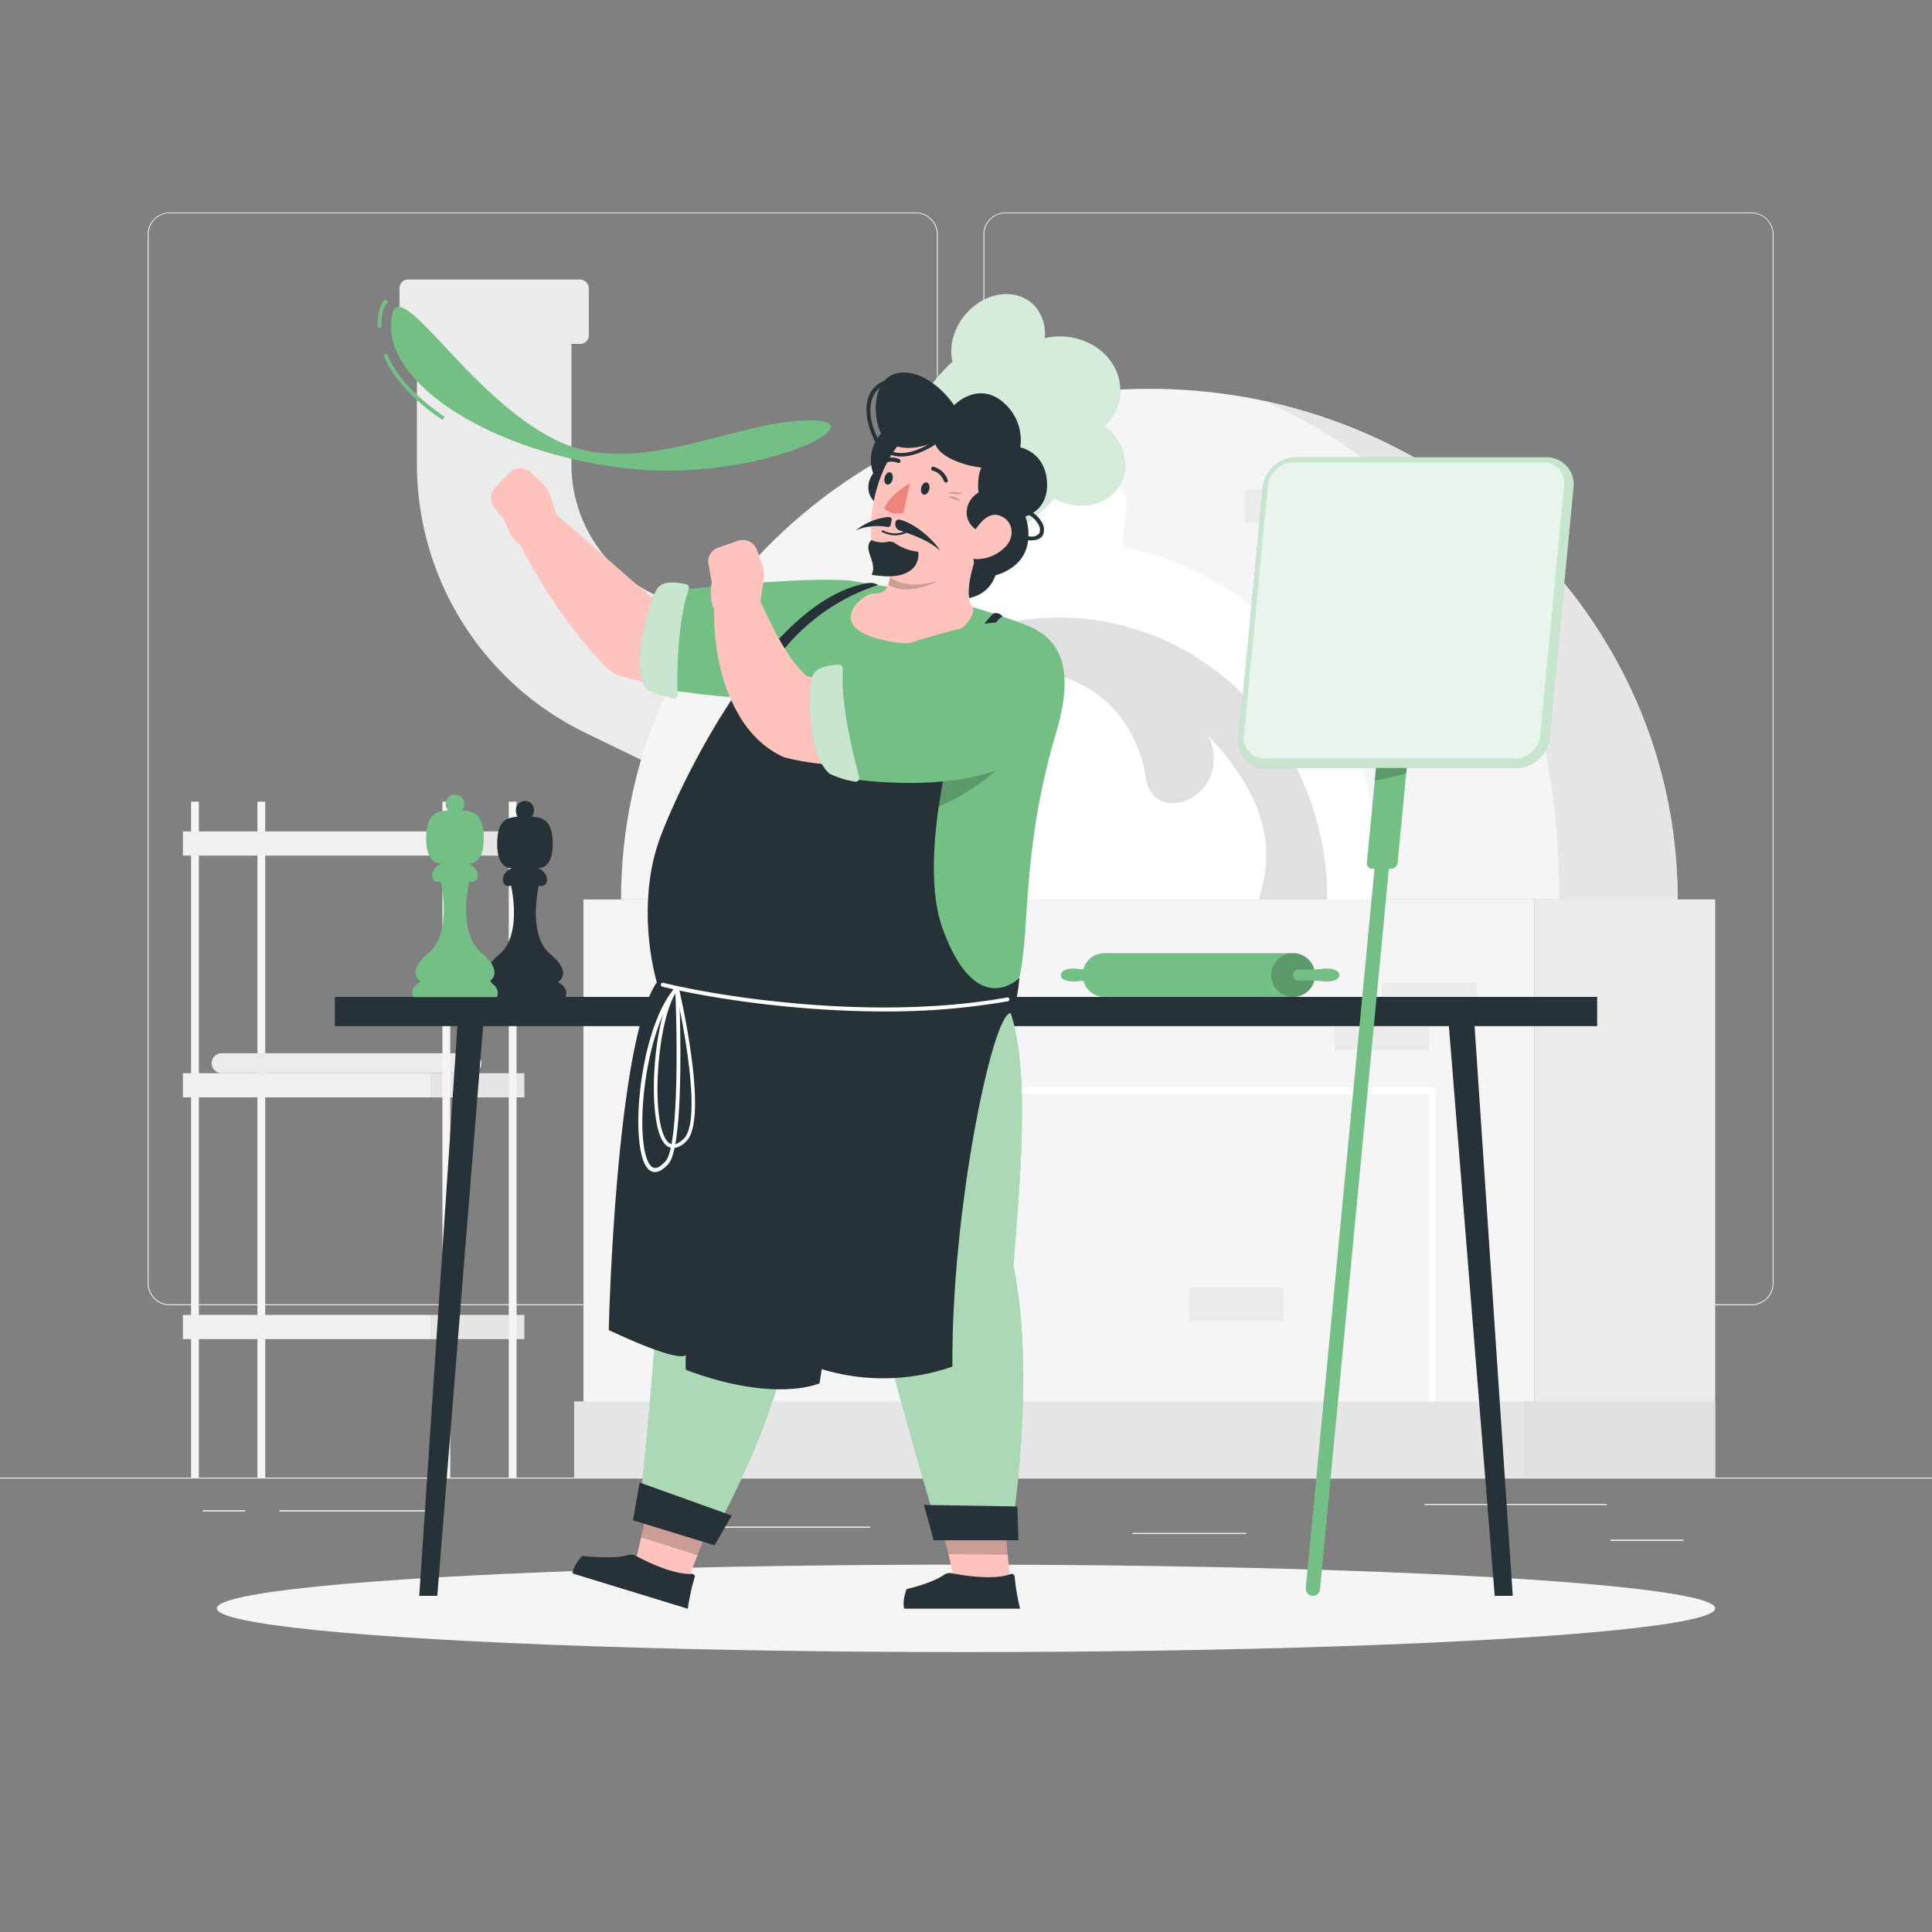 <svg xmlns="http://www.w3.org/2000/svg" viewBox="0 0 500 500"><rect x="0" y="0" width="500" height="500" fill="#808080" stroke="none"/><g id="freepik--background-complete--inject-12"><rect y="382.4" width="500" height="0.25" style="fill:#ebebeb"></rect><rect x="416.78" y="398.49" width="18.89" height="0.25" style="fill:#ebebeb"></rect><rect x="293.05" y="396.75" width="29.47" height="0.25" style="fill:#ebebeb"></rect><rect x="368.67" y="389.21" width="47.11" height="0.25" style="fill:#ebebeb"></rect><rect x="52.46" y="390.89" width="10.97" height="0.25" style="fill:#ebebeb"></rect><rect x="72.33" y="390.89" width="38.56" height="0.25" style="fill:#ebebeb"></rect><rect x="171" y="395.11" width="54.15" height="0.25" style="fill:#ebebeb"></rect><path d="M237,337.8H43.91a5.71,5.71,0,0,1-5.7-5.71V60.66A5.71,5.71,0,0,1,43.91,55H237a5.71,5.71,0,0,1,5.71,5.71V332.09A5.71,5.71,0,0,1,237,337.8ZM43.91,55.2a5.46,5.46,0,0,0-5.45,5.46V332.09a5.46,5.46,0,0,0,5.45,5.46H237a5.47,5.47,0,0,0,5.46-5.46V60.66A5.47,5.47,0,0,0,237,55.2Z" style="fill:#ebebeb"></path><path d="M453.31,337.8H260.21a5.72,5.72,0,0,1-5.71-5.71V60.66A5.72,5.72,0,0,1,260.21,55h193.1A5.71,5.71,0,0,1,459,60.66V332.09A5.71,5.71,0,0,1,453.31,337.8ZM260.21,55.2a5.47,5.47,0,0,0-5.46,5.46V332.09a5.47,5.47,0,0,0,5.46,5.46h193.1a5.47,5.47,0,0,0,5.46-5.46V60.66a5.47,5.47,0,0,0-5.46-5.46Z" style="fill:#ebebeb"></path><rect x="416.78" y="398.49" width="18.89" height="0.25" style="fill:#ebebeb"></rect><rect x="293.05" y="396.75" width="29.47" height="0.25" style="fill:#ebebeb"></rect><rect x="368.67" y="389.21" width="47.11" height="0.25" style="fill:#ebebeb"></rect><rect x="52.46" y="390.89" width="10.97" height="0.25" style="fill:#ebebeb"></rect><rect x="72.33" y="390.89" width="38.56" height="0.25" style="fill:#ebebeb"></rect><rect x="171" y="395.11" width="54.15" height="0.25" style="fill:#ebebeb"></rect><path d="M172.83,200l-21.59-10.48a77.34,77.34,0,0,1-43.35-69.2V80.67h40v39.65a37.13,37.13,0,0,0,20.8,33.21L190.28,164Z" style="fill:#ebebeb"></path><rect x="103.39" y="72.33" width="49" height="16.67" rx="2.21" style="fill:#ebebeb"></rect><rect x="151.01" y="232.77" width="246.07" height="149.62" transform="translate(548.08 615.17) rotate(180)" style="fill:#f5f5f5"></rect><path d="M370.65,371.07H177.43a.9.9,0,0,1-.9-.9V282.34a.9.9,0,0,1,.9-.9H370.65a.9.9,0,0,1,.9.9v87.83A.9.9,0,0,1,370.65,371.07Zm-192.32-1.8H369.75v-86H178.33Z" style="fill:#fff"></path><rect x="148.58" y="362.67" width="245.68" height="19.73" transform="translate(542.85 745.07) rotate(180)" style="fill:#e6e6e6"></rect><rect x="397.07" y="232.77" width="46.82" height="149.62" style="fill:#ebebeb"></rect><rect x="394.27" y="362.67" width="49.62" height="19.73" style="fill:#e0e0e0"></rect><path d="M297.45,100.62c-75.51,0-136.72,59.17-136.72,132.15H434.17C434.17,159.79,373,100.62,297.45,100.62Z" style="fill:#f5f5f5"></path><rect x="379.15" y="175.61" width="24.5" height="8.72" style="fill:#ebebeb"></rect><rect x="366.9" y="184.33" width="24.5" height="8.72" style="fill:#ebebeb"></rect><rect x="212.61" y="151.61" width="24.5" height="8.72" style="fill:#ebebeb"></rect><rect x="322.17" y="126.61" width="24.5" height="8.72" style="fill:#ebebeb"></rect><rect x="200.36" y="160.33" width="24.5" height="8.72" style="fill:#ebebeb"></rect><path d="M192.06,232.77v-10c0-45.74,36.78-83,82-83s82,37.21,82,83v10Z" style="fill:#fff"></path><path d="M274,159.82c-38.39,0-69.51,32.66-69.51,73h139C343.55,192.48,312.43,159.82,274,159.82Z" style="fill:#e0e0e0"></path><path d="M327.18,103.75c54.56,25,76.33,69.69,76.33,129h30.66C434.17,169.66,388.39,116.87,327.18,103.75Z" style="fill:#e6e6e6"></path><path d="M285.92,150.11H262.16c-2.12,0-3.91-2-4.17-4.57L256.58,131c-.3-3.09,1.65-5.82,4.17-5.82h26.58c2.52,0,4.47,2.73,4.17,5.82l-1.41,14.5C289.83,148.15,288,150.11,285.92,150.11Z" style="fill:#fff"></path><path d="M239.75,232.77c-8.79-9.77.18-36.52,8.61-46.48-3.94,23.6,8.8,30.93,16.87,22.27s5.57-26,0-35.12C287,174.56,295,190.65,296.46,201c2,14,23.51,4.67,16.15-10.67,11.49,12,18.85,26.22,13.1,42.44Z" style="fill:#fff"></path><rect x="357.61" y="254.28" width="24.5" height="8.72" style="fill:#ebebeb"></rect><rect x="307.72" y="333.19" width="24.5" height="8.72" style="fill:#ebebeb"></rect><rect x="345.36" y="263" width="24.5" height="8.72" style="fill:#ebebeb"></rect><rect x="196.9" y="313.17" width="24.5" height="8.72" transform="translate(418.3 635.07) rotate(180)" style="fill:#ebebeb"></rect><rect x="221.4" y="313.17" width="24.5" height="8.72" transform="translate(467.3 635.07) rotate(180)" style="fill:#ebebeb"></rect><rect x="209.15" y="321.89" width="24.5" height="8.72" transform="translate(442.8 652.51) rotate(180)" style="fill:#ebebeb"></rect><rect x="49.45" y="207.47" width="2.02" height="174.92" style="fill:#f5f5f5"></rect><rect x="66.62" y="207.47" width="2.02" height="174.92" style="fill:#f5f5f5"></rect><rect x="47.33" y="215.17" width="64.08" height="6.26" style="fill:#f0f0f0"></rect><rect x="111.42" y="215.17" width="24.29" height="6.26" style="fill:#e6e6e6"></rect><rect x="47.33" y="277.74" width="64.08" height="6.26" style="fill:#f0f0f0"></rect><rect x="111.42" y="277.74" width="24.29" height="6.26" style="fill:#e6e6e6"></rect><rect x="47.33" y="340.3" width="64.08" height="6.26" style="fill:#f0f0f0"></rect><rect x="111.42" y="340.3" width="24.29" height="6.26" style="fill:#e6e6e6"></rect><path d="M122,272.57H57.36a2.59,2.59,0,0,0-2.58,2.58h0a2.59,2.59,0,0,0,2.58,2.59H122a2.6,2.6,0,0,0,2.59-2.59h0A2.59,2.59,0,0,0,122,272.57Z" style="fill:#ebebeb"></path><rect x="114.5" y="207.47" width="2.02" height="174.92" style="fill:#f5f5f5"></rect><rect x="131.67" y="207.47" width="2.02" height="174.92" style="fill:#f5f5f5"></rect></g><g id="freepik--Shadow--inject-12"><ellipse id="freepik--path--inject-12" cx="250" cy="416.24" rx="193.89" ry="11.32" style="fill:#f5f5f5"></ellipse></g><g id="freepik--Table--inject-12"><rect x="86.67" y="258" width="326.67" height="7.56" style="fill:#263238"></rect><polygon points="113.17 413 108.5 413 118.5 263.78 125.17 263.78 113.17 413" style="fill:#263238"></polygon><polygon points="386.83 413 391.5 413 381.5 263.78 374.83 263.78 386.83 413" style="fill:#263238"></polygon><path d="M334.66,246.67H285.84a5.68,5.68,0,0,0-5.67,5.67h0a5.68,5.68,0,0,0,5.67,5.66h48.82a5.68,5.68,0,0,0,5.67-5.66h0A5.68,5.68,0,0,0,334.66,246.67Z" style="fill:#73BF86"></path><path d="M334.66,246.67a5.67,5.67,0,1,0,5.67,5.67A5.68,5.68,0,0,0,334.66,246.67Z" style="opacity:0.2"></path><path d="M342,250.75a38.44,38.44,0,0,1-5.86.15,1.44,1.44,0,0,0-1.48,1.44h0a1.44,1.44,0,0,0,1.48,1.43,38.44,38.44,0,0,1,5.86.15c2.42.33,4.63-.25,4.63-1.58S344.42,250.42,342,250.75Z" style="fill:#73BF86"></path><path d="M279.16,250.75a38.57,38.57,0,0,0,5.87.15,1.44,1.44,0,0,1,1.47,1.44h0a1.44,1.44,0,0,1-1.47,1.43,38.57,38.57,0,0,0-5.87.15c-2.41.33-4.62-.25-4.62-1.58S276.75,250.42,279.16,250.75Z" style="fill:#73BF86"></path><path d="M144.36,254.19s4.12-2.2-1.92-7.24-3-17.72-3-17.72,2.12.5,2.12-1.59-2.36-3-2.36-3,3.84.6,3.84-6.14c0-5.84-2.06-6.94-5.49-7.14a2.31,2.31,0,0,0,.64-1.59,2.34,2.34,0,1,0-4.67,0,2.3,2.3,0,0,0,.63,1.59c-3.43.2-5.48,1.3-5.48,7.14,0,6.74,3.84,6.14,3.84,6.14s-2.36.88-2.36,3,2.11,1.59,2.11,1.59,3,12.67-3,17.72-1.92,7.24-1.92,7.24-3,1.24-2,3.88h21C147.38,255.43,144.36,254.19,144.36,254.19Z" style="fill:#263238"></path><path d="M126.55,254.05s4.27-2.28-2-7.5-3.1-18.36-3.1-18.36,2.19.51,2.19-1.65-2.45-3.06-2.45-3.06,4,.62,4-6.37c0-6.05-2.13-7.19-5.68-7.39a2.42,2.42,0,1,0-4.18-1.65,2.38,2.38,0,0,0,.66,1.65c-3.56.2-5.69,1.34-5.69,7.39,0,7,4,6.37,4,6.37s-2.44.9-2.44,3.06,2.19,1.65,2.19,1.65,3.15,13.13-3.1,18.36-2,7.5-2,7.5-3.13,1.29-2,4H128.6C129.68,255.34,126.55,254.05,126.55,254.05Z" style="fill:#73BF86"></path><path d="M392.48,198.76H327.67a7,7,0,0,1-7.06-7.8l6.2-64.81a8.77,8.77,0,0,1,8.55-7.8h64.8a7,7,0,0,1,7.06,7.8L401,191A8.77,8.77,0,0,1,392.48,198.76Z" style="fill:#73BF86"></path><path d="M392.48,198.76H327.67a7,7,0,0,1-7.06-7.8l6.2-64.81a8.77,8.77,0,0,1,8.55-7.8h64.8a7,7,0,0,1,7.06,7.8L401,191A8.77,8.77,0,0,1,392.48,198.76Z" style="fill:#fff;opacity:0.6"></path><path d="M327.3,196.32a5.29,5.29,0,0,1-5.36-5.92l6.2-64.8a6.66,6.66,0,0,1,6.48-5.92h64.81a5.29,5.29,0,0,1,5.35,5.92l-6.19,64.8a6.66,6.66,0,0,1-6.49,5.92Z" style="fill:#fff;opacity:0.6"></path><path d="M356.1,198.76l-2.35,24.52a1.39,1.39,0,0,0,1.41,1.55h.56L337.93,411a1.85,1.85,0,0,0,1.84,2h0a1.84,1.84,0,0,0,1.84-1.67l17.83-186.5H360a1.75,1.75,0,0,0,1.71-1.55l2.34-24.52Z" style="fill:#73BF86"></path><polygon points="356.1 198.76 355.78 202.1 363.92 200.17 364.05 198.76 356.1 198.76" style="opacity:0.2"></polygon></g><g id="freepik--Character--inject-12"><path d="M257.12,136.29l-18.21,7.63s-5.85,12.11,9.27,11.25S257.12,136.29,257.12,136.29Z" style="fill:#263238"></path><path d="M285.78,110.22a12.88,12.88,0,0,0,4.13-9c.19-7.6-6.62-13.93-15.21-14.14a17.24,17.24,0,0,0-4.34.44,10.81,10.81,0,0,0-2.3-8c-4-4.75-11.56-4.51-16.94.54-4,3.75-5.66,9.11-4.61,13.56-6.55,5.8-11.66,15.58-11.66,15.58l23.89,30.5s6.68-2.54,14.1-10.77a14.85,14.85,0,0,0,1.65.81c6.7,2.72,13.88.12,16.05-5.81C292.3,119.12,290.21,113.59,285.78,110.22Z" style="fill:#73BF86"></path><path d="M285.78,110.22a12.88,12.88,0,0,0,4.13-9c.19-7.6-6.62-13.93-15.21-14.14a17.24,17.24,0,0,0-4.34.44,10.81,10.81,0,0,0-2.3-8c-4-4.75-11.56-4.51-16.94.54-4,3.75-5.66,9.11-4.61,13.56-6.55,5.8-11.66,15.58-11.66,15.58l23.89,30.5s6.68-2.54,14.1-10.77a14.85,14.85,0,0,0,1.65.81c6.7,2.72,13.88.12,16.05-5.81C292.3,119.12,290.21,113.59,285.78,110.22Z" style="fill:#fff;opacity:0.7"></path><polygon points="168.47 386.95 184.53 392.05 177.36 410.66 163.93 406.42 168.47 386.95" style="fill:#ffc3bd"></polygon><polygon points="168.47 386.96 184.54 392.06 180.52 402.48 165.93 397.86 168.47 386.96" style="opacity:0.2"></polygon><path d="M205.66,332.09c8.8-24.56,24-53.41,15.41-78.6l-46.84-4.37s-3.2,50-3.55,73.65c-.38,24.56-5.47,70.34-5.47,70.34l18.43,5.7S206.38,359.79,205.66,332.09Z" style="fill:#73BF86"></path><path d="M205.66,332.09c8.8-24.56,24-53.41,15.41-78.6l-46.84-4.37s-3.2,50-3.55,73.65c-.38,24.56-5.47,70.34-5.47,70.34l18.43,5.7S206.38,359.79,205.66,332.09Z" style="fill:#fff;opacity:0.4"></path><polygon points="184.92 399.92 163.81 393.45 165.54 383.68 189.4 392.23 184.92 399.92" style="fill:#263238"></polygon><path d="M208.58,324.33c4.8-12.46,10.42-25.76,13.23-38.95C217.77,281.11,206.21,297.67,208.58,324.33Z" style="opacity:0.2"></path><path d="M179.78,408.21a.69.69,0,0,0-.67-.89c-4.74.3-11.87-3.24-14.53-4.66a2.68,2.68,0,0,0-2-.2c-4.05,1.15-11.89.21-11.89.21s-2.25,2.31-2.54,4.52L178,416.34A52.69,52.69,0,0,1,179.78,408.21Z" style="fill:#263238"></path><polygon points="242.77 391.04 259.65 391.2 261.66 411.1 247.56 410.98 242.77 391.04" style="fill:#ffc3bd"></polygon><path d="M262.59,408a.76.76,0,0,0-1-.65c-4.29,1.67-12.25.39-15.27-.19a2.49,2.49,0,0,0-2,.4c-3.33,2.29-9.68,3.69-9.68,3.69s-1.2,2.87-.64,5.07l30,0A55,55,0,0,1,262.59,408Z" style="fill:#263238"></path><polygon points="242.77 391.05 259.66 391.21 260.78 402.35 245.45 402.22 242.77 391.05" style="opacity:0.2"></polygon><path d="M262.28,327.56c2-25.31,5-58.37-3.27-70.83l-55.14-4.94S219.47,303,224.33,327c5,24.9,19,70.91,19,70.91l18.24.05S268.4,357.19,262.28,327.56Z" style="fill:#73BF86"></path><path d="M262.28,327.56c2-25.31,5-58.37-3.27-70.83l-55.14-4.94S219.47,303,224.33,327c5,24.9,19,70.91,19,70.91l18.24.05S268.4,357.19,262.28,327.56Z" style="fill:#fff;opacity:0.4"></path><polygon points="263.57 398.61 241.63 398.61 239.12 389.48 263.3 389.87 263.57 398.61" style="fill:#263238"></polygon><path d="M217.68,175.08c-2.36.4-4.49.72-6.74,1s-4.43.52-6.66.75c-4.45.41-8.93.74-13.46.87q-3.4.11-6.85.11c-2.31,0-4.63-.1-7-.23s-4.78-.32-7.26-.67a58.81,58.81,0,0,1-7.88-1.56l-.92-.26a8.48,8.48,0,0,1-3.51-2,76.24,76.24,0,0,1-7.16-7.92c-2.15-2.62-4.05-5.32-5.94-8l-2.71-4.09c-.88-1.38-1.73-2.78-2.57-4.17-1.67-2.82-3.26-5.62-4.72-8.64a6.07,6.07,0,0,1,9.26-7.39l.11.08c2.45,2,4.84,4.07,7.21,6.12l7,6.19,3.44,3,3.42,3c2.24,1.91,4.54,3.77,6.54,5.19l-4.43-2.22a39.45,39.45,0,0,0,4.91.39c1.81,0,3.72.07,5.66,0s3.95-.15,6-.28,4-.26,6.08-.43c4.08-.37,8.21-.75,12.34-1.22l12.3-1.4.21,0a12,12,0,0,1,3.36,23.76Z" style="fill:#ffc3bd"></path><path d="M145,136.05l-4.93,5.12c-6.74,3.2-9.35-6.18-9.35-6.18l-3.07-4a3.76,3.76,0,0,1,.55-4.84l3.41-3.6a3.93,3.93,0,0,1,5.45-.56l3.22,3a7.86,7.86,0,0,1,2.05,3.18Z" style="fill:#ffc3bd"></path><path d="M219.72,150.28c-11.35-1.22-44.56,2.46-44.56,2.46-6,6.72-7.87,19.08-3.27,25.57,0,0,26.58,4.55,37.07,1.3C221.63,175.68,242.69,152.74,219.72,150.28Z" style="fill:#73BF86"></path><path d="M178.24,152.5a1,1,0,0,0-.8-1.32c-3.9-.79-5.85-.53-7.19.95S162.73,171,167.2,178a1.24,1.24,0,0,0,.18.22c1.37,1.32,4.78,1.64,6.45,2.44a1,1,0,0,0,1.48-.91C175.22,175,175.24,161,178.24,152.5Z" style="fill:#73BF86"></path><path d="M178.24,152.5a1,1,0,0,0-.8-1.32c-3.9-.79-5.85-.53-7.19.95S162.73,171,167.2,178a1.24,1.24,0,0,0,.18.22c1.37,1.32,4.78,1.64,6.45,2.44a1,1,0,0,0,1.48-.91C175.22,175,175.24,161,178.24,152.5Z" style="fill:#fff;opacity:0.6"></path><path d="M219.72,150.28a211.83,211.83,0,0,1,45.49,11.33c8.47,3.26,13.39,10.14,8.16,27.83-10.6,35.89-5.55,56.6-11.49,69.55,0,0-78.61,9.92-90.33-7.61-.74-45.21,23.21-81.77,33.89-95.24A15.75,15.75,0,0,1,219.72,150.28Z" style="fill:#73BF86"></path><path d="M234.34,211.67a56.73,56.73,0,0,0,32.49-22.34L231.2,193Z" style="opacity:0.2"></path><path d="M259.47,159.53c-5.56,2-24.26,57-15.48,80.91s19.81,12.65,19.81,12.65-.49,7.23-2.23,9.12c-4.66-.33-15.43,51.46-15.08,91.46a54.49,54.49,0,0,1-33.83.66L212.1,358s-11.44,5.22-34.61-3.5c-.11-1.33,0-3.89,0-3.89s-.5,2.72-19.94-6.39c.22-10.11,2.55-75.78,12.44-90-1.89-6.55-4.55-22.66.78-37.22s28-61.72,53.67-66.06a3.84,3.84,0,0,1,2.8.46A52.19,52.19,0,0,0,193.66,185c16,8.83,45.79,8.17,45.79,8.17s7.34-23.87,17.65-34.42A2.3,2.3,0,0,1,259.47,159.53Z" style="fill:#263238"></path><path d="M228.88,261.76c-23.85,0-46.24-3.67-57.46-6.41a.5.5,0,0,1,.23-1c16.17,3.95,55.58,9.83,89,3.79a.51.51,0,0,1,.58.41.5.5,0,0,1-.4.58A182.25,182.25,0,0,1,228.88,261.76Z" style="fill:#fff"></path><path d="M169.54,303.31a2.18,2.18,0,0,1-.44,0c-1.16-.23-2.08-1.34-2.74-3.31-3.07-9.22,0-35.23,8.5-44.58a.5.5,0,0,1,.54-.14.51.51,0,0,1,.33.45c.07,1.64,1.7,40.27-2.69,45.41C171.79,302.57,170.61,303.31,169.54,303.31ZM174.79,257c-7.5,9.73-10.31,34.11-7.48,42.61.37,1.1,1,2.46,2,2.65.78.15,1.82-.48,3-1.84C175.49,296.69,175.34,271.13,174.79,257Z" style="fill:#fff"></path><path d="M174.25,297.11a2.84,2.84,0,0,1-2-.85c-5.18-4.95-3.33-34,2.61-40.85a.47.47,0,0,1,.81.2c.32,1.39,7.92,34.11,1.87,39.82A5,5,0,0,1,174.25,297.11ZM175,256.8c-5.12,7.71-6.75,34.33-2.09,38.79.39.36,1.55,1.48,4-.84C182,289.93,176.23,262.37,175,256.8Z" style="fill:#fff"></path><path d="M224.25,154.17c2.2-1.23,3.73.24,5.26-2.08a9.14,9.14,0,0,0,.64-6.13l23.6-5.54c-2.46,7.47-4.38,13.37-1.84,17.28-.55,5.91-12,11.67-25.89,7.24C216.13,161.78,221.1,155.93,224.25,154.17Z" style="fill:#ffc3bd"></path><path d="M230.28,146.68l17.36.34c-5.86,5.35-14.21,6.88-17.77,4.24A9.16,9.16,0,0,0,230.28,146.68Z" style="opacity:0.2"></path><path d="M234.26,108.3c-6.75,1.69-11.2,9-7.62,15.68s10.31,4.74,15.7.58l2.09-10.5S241,106.61,234.26,108.3Z" style="fill:#263238"></path><path d="M227.27,121.29c-2.87,2-3.61,6.33-.68,8.82s5.74.32,7.52-2.65l-1-5.34S230.15,119.23,227.27,121.29Z" style="fill:#263238"></path><path d="M259.15,129c-3.53,10.49-6.14,17.55-13.55,20.39-14.71,5.66-20.53-2.14-20.22-13.51.29-10.23,6-25.68,17.58-27A15.26,15.26,0,0,1,259.15,129Z" style="fill:#ffc3bd"></path><path d="M258.33,134.94c-5.75-2.36-5.92-10.69-4.34-13.94-6.41-.75-11.75-3.67-12-6.58-6.33,2.5-13.33,2.5-14.91-4.92s1.24-14,8.13-13,11.71,8.37,11.71,8.37,6.32-6.59,13-.5a12.77,12.77,0,0,1,4.12,11.41s6.34,1.14,6.91,8.75-5.58,9.13-5.58,9.13,3.87,10-5.45,14.37c-10.34,4.87-7.72-7.41-7.72-7.41Z" style="fill:#263238"></path><path d="M252.72,127.81c-2.88,2.05-3.62,6.32-.69,8.81s5.75.33,7.52-2.64l-1-5.34S255.59,125.75,252.72,127.81Z" style="fill:#263238"></path><path d="M266.83,139.85c-3.41,0-4.73-2.62-4.82-4.9-.06-1.58.48-3.3,1.62-3.35h0a6.82,6.82,0,0,1,5.77,3.24,3.64,3.64,0,0,1,.52,3.6c-.33.61-1.09,1.36-2.89,1.41Zm-3.15-7.26c-.23,0-.72.9-.67,2.32.08,1.92,1.12,3.94,3.83,3.94H267a2.31,2.31,0,0,0,2-.88,2.73,2.73,0,0,0-.49-2.59,5.85,5.85,0,0,0-4.87-2.79Zm0-.5h0Z" style="fill:#263238"></path><path d="M233.25,118.15a8.29,8.29,0,0,1-2.2-.29,8.08,8.08,0,0,1-5.14-4.8c-2-4.41-2.21-8.77-.5-11.66A7.25,7.25,0,0,1,231.46,98a.51.51,0,0,1,.54.46.51.51,0,0,1-.47.53,6.32,6.32,0,0,0-5.26,3c-1.54,2.6-1.34,6.62.55,10.74a7.14,7.14,0,0,0,4.5,4.25c2.79.78,6.48-.25,10.39-2.9a.51.51,0,0,1,.7.14.5.5,0,0,1-.14.69C239.05,117,235.93,118.15,233.25,118.15Z" style="fill:#263238"></path><path d="M245.3,127.53a5,5,0,0,1,3.81.31A10,10,0,0,1,245.3,127.53Z" style="opacity:0.2"></path><path d="M245.29,128.44a4.14,4.14,0,0,1,3.27,1.13A8,8,0,0,1,245.29,128.44Z" style="opacity:0.2"></path><path d="M260.39,141.3a10.43,10.43,0,0,1-7.26,3.39c-3.69.13-3.51-2.81-1.78-5.84,1.55-2.73,4.15-6.67,7.51-5.36S262.66,138.76,260.39,141.3Z" style="fill:#ffc3bd"></path><path d="M240.48,126.72c-.24.87-.89,1.45-1.45,1.29s-.84-1-.61-1.86.88-1.44,1.45-1.29S240.71,125.85,240.48,126.72Z" style="fill:#263238"></path><path d="M231,124.1c-.23.87-.88,1.44-1.45,1.29s-.84-1-.6-1.86.88-1.45,1.45-1.29S231.21,123.23,231,124.1Z" style="fill:#263238"></path><path d="M235.49,125.07l-1.69,7.57a4.8,4.8,0,0,1-5-1.11C230.82,127.51,235.49,125.07,235.49,125.07Z" style="fill:#ed847e"></path><path d="M244.7,124.86a.47.47,0,0,0,.26,0,.52.52,0,0,0,.31-.68,5.33,5.33,0,0,0-3.52-3.34.53.53,0,1,0-.22,1h0a4.26,4.26,0,0,1,2.75,2.67A.54.54,0,0,0,244.7,124.86Z" style="fill:#263238"></path><path d="M228,120.13a.55.55,0,0,0,.5,0,4.16,4.16,0,0,1,3.79-.36.53.53,0,0,0,.71-.24.54.54,0,0,0-.25-.71,5.16,5.16,0,0,0-4.79.39.53.53,0,0,0-.18.73A.56.56,0,0,0,228,120.13Z" style="fill:#263238"></path><path d="M255.68,191.76c-.67.23-1.1.38-1.64.55l-1.51.49c-1,.31-2,.59-3,.87-2,.57-4,1-6,1.5s-4.06.84-6.11,1.2-4.12.68-6.22.91-4.21.44-6.36.57-4.32.16-6.53.12a63.3,63.3,0,0,1-13.76-1.59l-.91-.21a7.15,7.15,0,0,1-1.41-.51,24.09,24.09,0,0,1-6.13-4.31,28.38,28.38,0,0,1-4.09-5,41.13,41.13,0,0,1-4.6-9.94c-.5-1.63-.92-3.25-1.28-4.85s-.59-3.21-.81-4.8-.34-3.18-.43-4.77c0-.8-.06-1.59-.07-2.39s0-1.56,0-2.51a6,6,0,0,1,11.24-2.75l.51.91c.26.47.55,1.16.84,1.75l.87,1.83c.56,1.22,1.17,2.42,1.78,3.6a65.71,65.71,0,0,0,3.8,6.62c.67,1,1.32,2,2,2.82a26.64,26.64,0,0,0,2,2.21,5.25,5.25,0,0,0,2.93,1.69l-2.31-.71a55.15,55.15,0,0,0,9.18,0c1.63-.12,3.3-.32,5-.55s3.38-.48,5.08-.78c3.4-.63,6.86-1.33,10.3-2.17,1.72-.4,3.44-.86,5.15-1.29l4.91-1.32.42-.11a12,12,0,0,1,7.12,22.9Z" style="fill:#ffc3bd"></path><path d="M269.7,191.67C256,207.72,219,201.4,219,201.4c-6.61-4.05-7-19.63-4.37-27.65,0,0,30.39-11.9,43.26-12.65C269.8,160.4,277.56,182.47,269.7,191.67Z" style="fill:#73BF86"></path><path d="M196.4,158.24l-6.73,2.29c-7.45-.26-5.46-9.79-5.46-9.79l-.9-5a3.77,3.77,0,0,1,2.71-4.05l4.69-1.63a3.92,3.92,0,0,1,5.09,2l1.48,4.15a7.67,7.67,0,0,1,.36,3.77Z" style="fill:#ffc3bd"></path><path d="M232.82,134.49c-1.47-.31-1.44,2.08-.32,2.64.86.44,7.13,2,10.8,5.38C241.53,139.56,236.48,135.25,232.82,134.49Z" style="fill:#263238"></path><path d="M230.77,134.59a6.64,6.64,0,0,0-.24,1.21.76.76,0,0,1-.94.57,14.59,14.59,0,0,0-8.05.86,16,16,0,0,1,8.26-3.43C230.4,133.74,230.91,134.11,230.77,134.59Z" style="fill:#263238"></path><path d="M229.86,140.19a6.9,6.9,0,0,1-4.33-.41c-2.46,2.29,1.67,5.73.05,9,5,.68,7.65.45,9.95-1.07a5,5,0,0,0,2.09-4.92,13,13,0,0,1-5.79-2.07A2.43,2.43,0,0,0,229.86,140.19Z" style="fill:#263238"></path><path d="M229.64,138.24a7.93,7.93,0,0,1-1.33-.52.24.24,0,0,1-.12-.33.25.25,0,0,1,.34-.11,6.69,6.69,0,0,0,6.06.05.25.25,0,0,1,.26.43A7,7,0,0,1,229.64,138.24Z" style="fill:#263238"></path><path d="M97.71,84.83c0-3.68.56-6,2-7.42l.71.71c-1.22,1.24-1.75,3.31-1.7,6.69Z" style="fill:#73BF86"></path><path d="M114.51,108.68c-7.58-5.08-12.86-10.87-15.28-16.74l.93-.38c2.34,5.68,7.49,11.32,14.9,16.29Z" style="fill:#73BF86"></path><path d="M101.21,84.78c-.28-18.92,18.66,17.68,43.12,29.33,19.86,9.47,43.53-4,62.69-5.25,24.07-1.54-10.45,16.8-46.21,12.2C127.3,116.76,101.44,100.14,101.21,84.78Z" style="fill:#73BF86"></path><path d="M218.13,173.07A1,1,0,0,0,217,172c-4,.25-5.78,1-6.69,2.85-1,2-1.91,19.47,4.22,25.24l.23.17a24.63,24.63,0,0,0,6.39,2,1,1,0,0,0,1.2-1.3C221.06,196.25,217.45,182.35,218.13,173.07Z" style="fill:#73BF86"></path><path d="M218.13,173.07A1,1,0,0,0,217,172c-4,.25-5.78,1-6.69,2.85-1,2-1.91,19.47,4.22,25.24l.23.17a24.63,24.63,0,0,0,6.39,2,1,1,0,0,0,1.2-1.3C221.06,196.25,217.45,182.35,218.13,173.07Z" style="fill:#fff;opacity:0.6"></path></g></svg>
